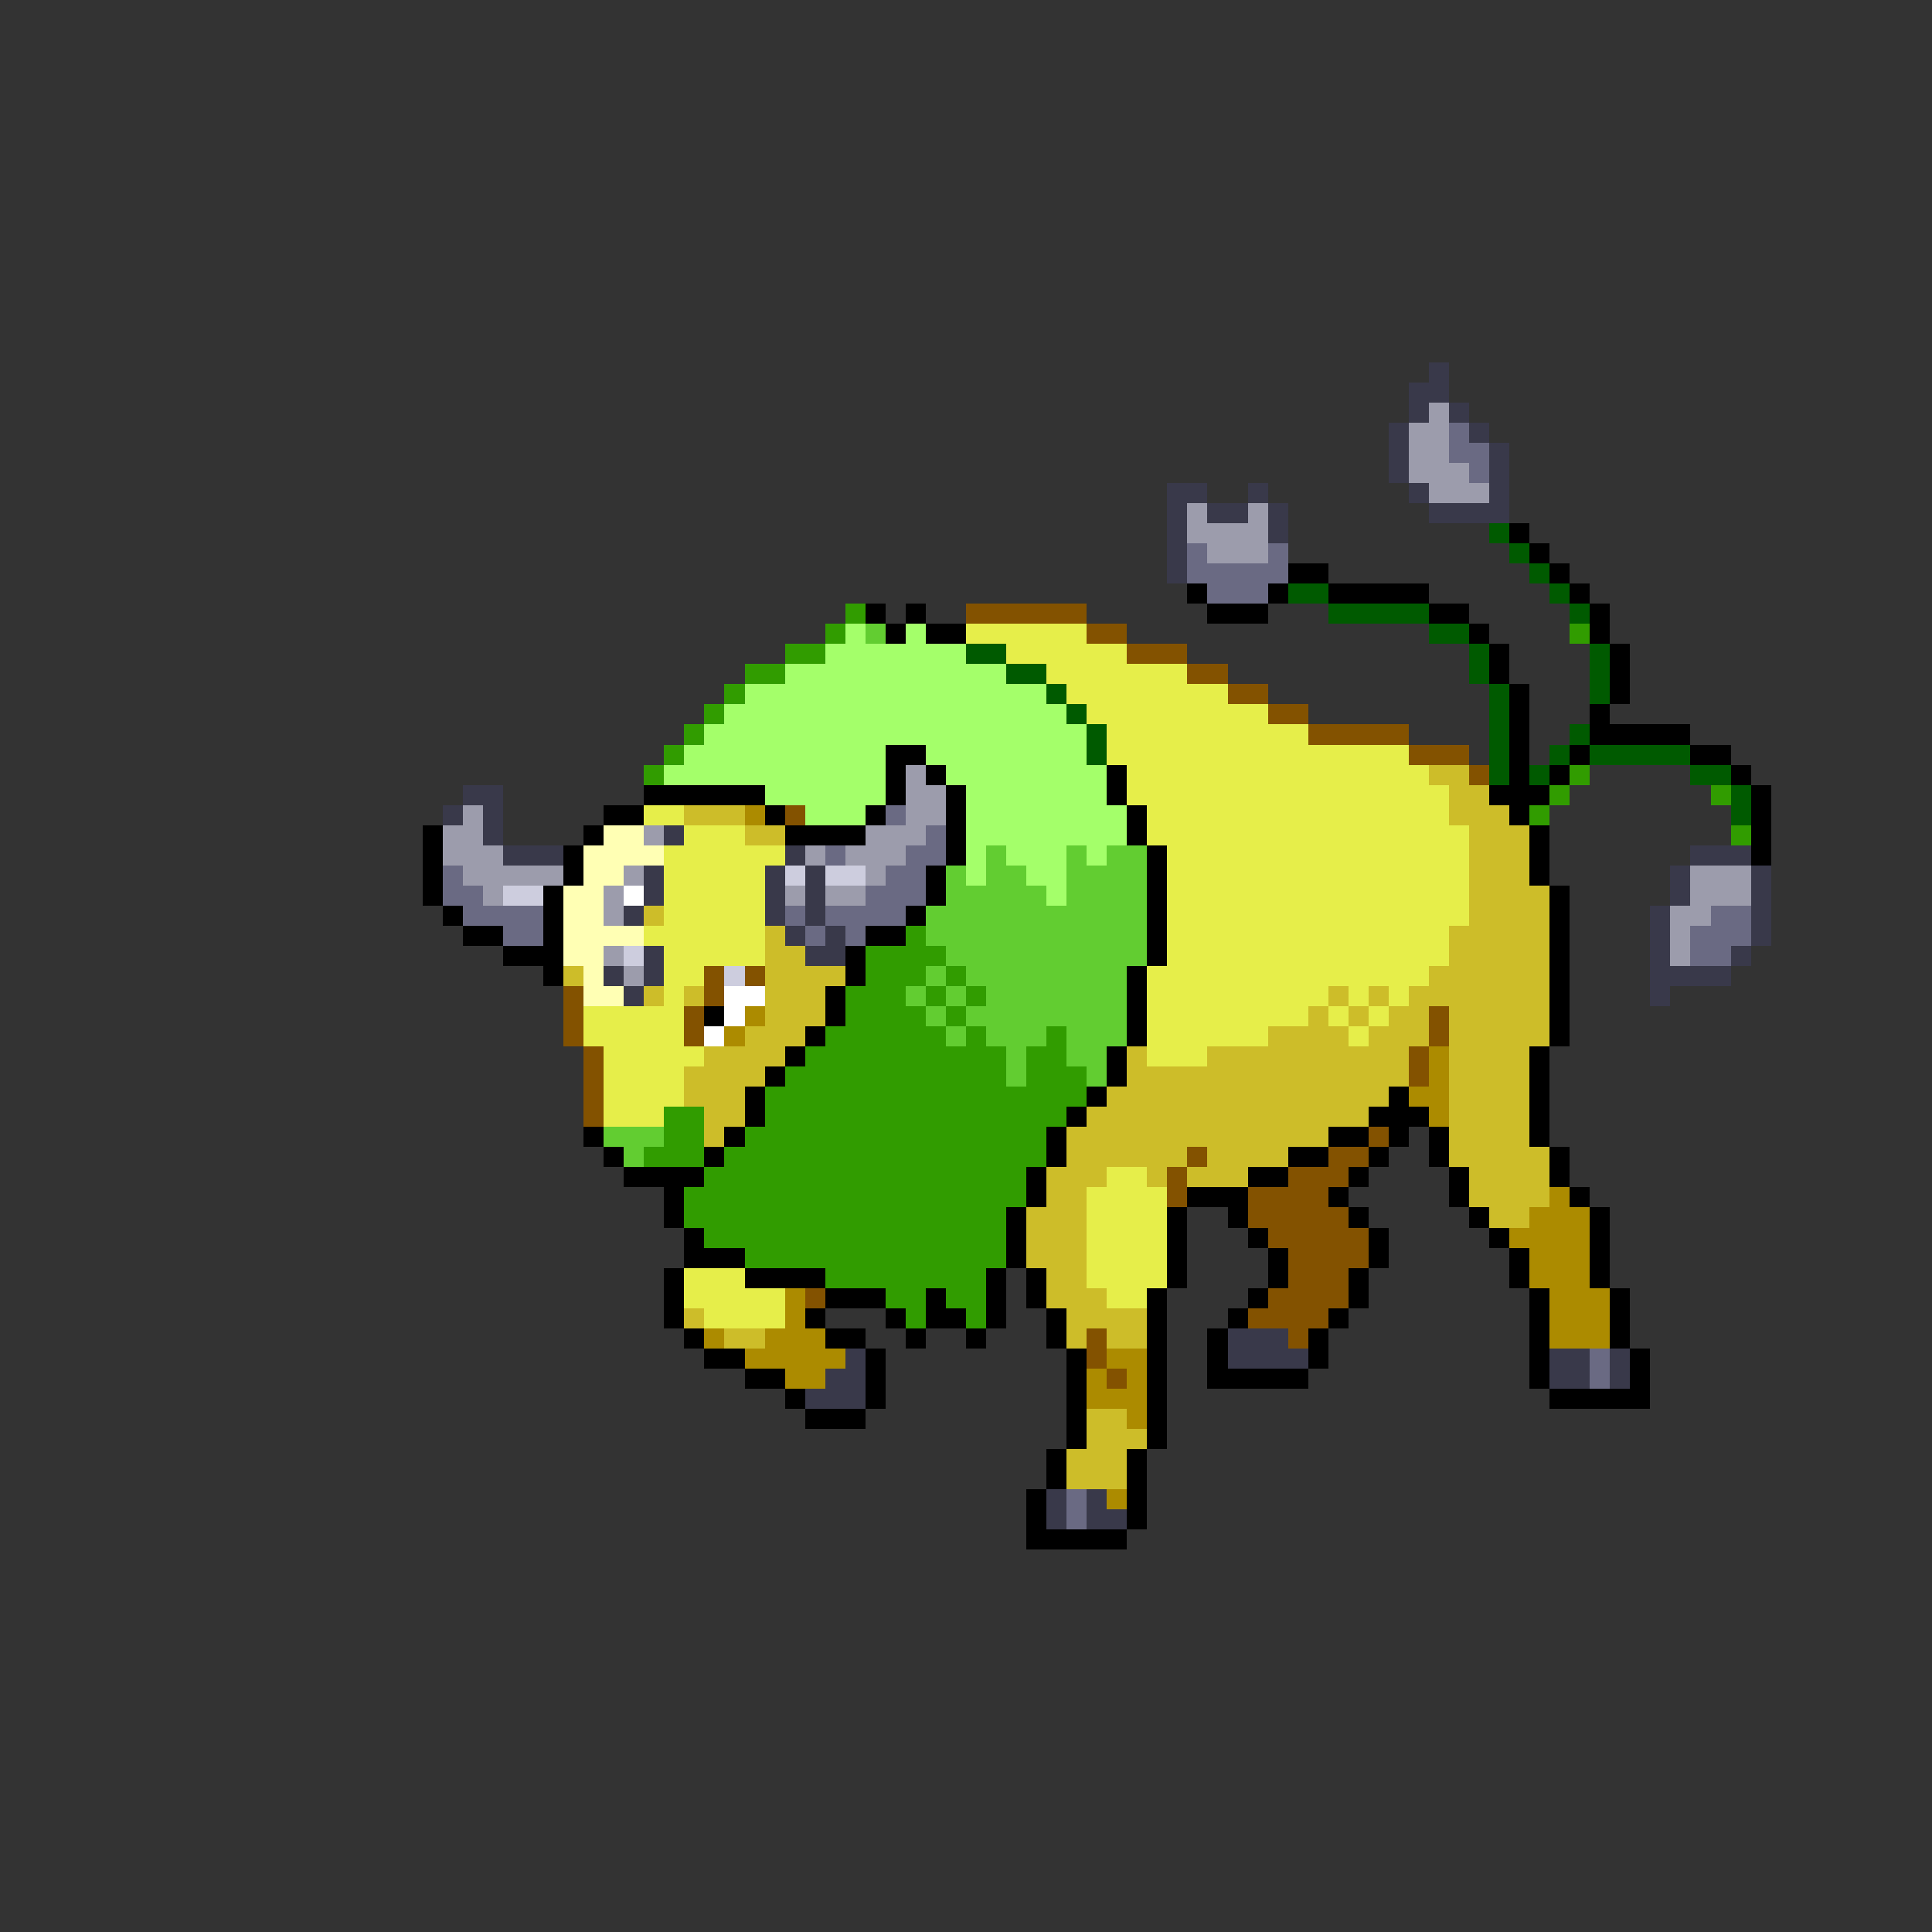 <svg xmlns="http://www.w3.org/2000/svg" viewBox="0 -0.5 96 96" shape-rendering="crispEdges">
<rect x="0" y="-0.5" width="96" height="96" fill="#333333" stroke="none"/>
<path stroke="#39394a" d="M71 18h1M70 19h2M70 20h1M72 20h1M69 21h1M73 21h1M69 22h1M74 22h1M69 23h1M74 23h1M58 24h2M62 24h1M70 24h1M74 24h1M58 25h1M60 25h2M63 25h1M71 25h4M58 26h1M63 26h1M58 27h1M58 28h1M23 39h2M22 40h1M24 40h1M24 41h1M33 41h1M25 42h3M39 42h1M84 42h3M32 43h1M38 43h1M40 43h1M83 43h1M87 43h1M32 44h1M38 44h1M40 44h1M83 44h1M87 44h1M31 45h1M38 45h1M40 45h1M82 45h1M87 45h1M39 46h1M41 46h1M82 46h1M87 46h1M32 47h1M40 47h2M82 47h1M86 47h1M30 48h1M32 48h1M82 48h4M31 49h1M82 49h1M61 66h3M42 67h1M61 67h4M77 67h2M80 67h1M41 68h2M77 68h2M80 68h1M40 69h3M52 74h1M54 74h1M52 75h1M54 75h2" />
<path stroke="#9c9cac" d="M71 20h1M70 21h2M70 22h2M70 23h3M71 24h3M59 25h1M62 25h1M59 26h4M60 27h3M45 38h1M45 39h2M23 40h1M45 40h2M22 41h2M32 41h1M43 41h3M22 42h3M40 42h1M42 42h3M23 43h5M31 43h1M43 43h1M84 43h3M24 44h1M30 44h1M39 44h1M41 44h2M84 44h3M30 45h1M83 45h2M83 46h1M30 47h1M83 47h1M31 48h1" />
<path stroke="#6a6a83" d="M72 21h1M72 22h2M73 23h1M59 27h1M63 27h1M59 28h5M60 29h3M44 40h1M46 41h1M41 42h1M45 42h2M22 43h1M44 43h2M22 44h2M43 44h3M23 45h4M39 45h1M41 45h4M85 45h2M25 46h2M40 46h1M42 46h1M84 46h3M84 47h2M79 67h1M79 68h1M53 74h1M53 75h1" />
<path stroke="#005a00" d="M74 26h1M75 27h1M76 28h1M64 29h2M77 29h1M66 30h5M78 30h1M71 31h2M48 32h2M73 32h1M79 32h1M50 33h2M73 33h1M79 33h1M52 34h1M74 34h1M79 34h1M53 35h1M74 35h1M54 36h1M74 36h1M78 36h1M54 37h1M74 37h1M77 37h1M79 37h5M74 38h1M76 38h1M84 38h2M86 39h1M86 40h1" />
<path stroke="#000000" d="M75 26h1M76 27h1M64 28h2M77 28h1M59 29h1M63 29h1M66 29h5M78 29h1M43 30h1M45 30h1M60 30h3M71 30h2M79 30h1M44 31h1M46 31h2M73 31h1M79 31h1M74 32h1M80 32h1M74 33h1M80 33h1M75 34h1M80 34h1M75 35h1M79 35h1M75 36h1M79 36h5M44 37h2M75 37h1M78 37h1M84 37h2M44 38h1M46 38h1M55 38h1M75 38h1M77 38h1M86 38h1M32 39h6M44 39h1M47 39h1M55 39h1M74 39h3M87 39h1M30 40h2M38 40h1M43 40h1M47 40h1M56 40h1M75 40h1M87 40h1M21 41h1M29 41h1M39 41h4M47 41h1M56 41h1M76 41h1M87 41h1M21 42h1M28 42h1M47 42h1M57 42h1M76 42h1M87 42h1M21 43h1M28 43h1M46 43h1M57 43h1M76 43h1M21 44h1M27 44h1M46 44h1M57 44h1M77 44h1M22 45h1M27 45h1M45 45h1M57 45h1M77 45h1M23 46h2M27 46h1M43 46h2M57 46h1M77 46h1M25 47h3M42 47h1M57 47h1M77 47h1M27 48h1M42 48h1M56 48h1M77 48h1M41 49h1M56 49h1M77 49h1M35 50h1M41 50h1M56 50h1M77 50h1M40 51h1M56 51h1M77 51h1M39 52h1M55 52h1M76 52h1M38 53h1M55 53h1M76 53h1M37 54h1M54 54h1M69 54h1M76 54h1M37 55h1M53 55h1M68 55h3M76 55h1M29 56h1M36 56h1M52 56h1M66 56h2M69 56h1M71 56h1M76 56h1M30 57h1M35 57h1M52 57h1M64 57h2M68 57h1M71 57h1M77 57h1M31 58h4M51 58h1M62 58h2M67 58h1M72 58h1M77 58h1M33 59h1M51 59h1M59 59h3M66 59h1M72 59h1M78 59h1M33 60h1M50 60h1M58 60h1M61 60h1M67 60h1M73 60h1M79 60h1M34 61h1M50 61h1M58 61h1M62 61h1M68 61h1M74 61h1M79 61h1M34 62h3M50 62h1M58 62h1M63 62h1M68 62h1M75 62h1M79 62h1M33 63h1M37 63h4M49 63h1M51 63h1M58 63h1M63 63h1M67 63h1M75 63h1M79 63h1M33 64h1M41 64h3M46 64h1M49 64h1M51 64h1M57 64h1M62 64h1M67 64h1M76 64h1M80 64h1M33 65h1M40 65h1M44 65h1M46 65h2M49 65h1M52 65h1M57 65h1M61 65h1M66 65h1M76 65h1M80 65h1M34 66h1M41 66h2M45 66h1M48 66h1M52 66h1M57 66h1M60 66h1M65 66h1M76 66h1M80 66h1M35 67h2M43 67h1M53 67h1M57 67h1M60 67h1M65 67h1M76 67h1M81 67h1M37 68h2M43 68h1M53 68h1M57 68h1M60 68h5M76 68h1M81 68h1M39 69h1M43 69h1M53 69h1M57 69h1M77 69h5M40 70h3M53 70h1M57 70h1M53 71h1M57 71h1M52 72h1M56 72h1M52 73h1M56 73h1M51 74h1M56 74h1M51 75h1M56 75h1M51 76h5" />
<path stroke="#319c00" d="M42 30h1M41 31h1M78 31h1M39 32h2M37 33h2M36 34h1M35 35h1M34 36h1M33 37h1M32 38h1M78 38h1M77 39h1M85 39h1M76 40h1M86 41h1M45 46h1M43 47h4M43 48h3M47 48h1M42 49h3M46 49h1M48 49h1M42 50h4M47 50h1M41 51h6M48 51h1M52 51h1M40 52h10M51 52h2M39 53h11M51 53h3M38 54h16M33 55h2M38 55h15M33 56h2M37 56h15M32 57h3M36 57h16M35 58h16M34 59h17M34 60h16M35 61h15M37 62h13M41 63h8M44 64h2M47 64h2M45 65h1M48 65h1" />
<path stroke="#835200" d="M48 30h6M54 31h2M56 32h3M59 33h2M61 34h2M63 35h2M65 36h5M70 37h3M73 38h1M39 40h1M35 48h1M37 48h1M28 49h1M35 49h1M28 50h1M34 50h1M71 50h1M28 51h1M34 51h1M71 51h1M29 52h1M70 52h1M29 53h1M70 53h1M29 54h1M29 55h1M68 56h1M59 57h1M66 57h2M58 58h1M64 58h3M58 59h1M62 59h4M62 60h5M63 61h5M64 62h4M64 63h3M40 64h1M63 64h4M62 65h4M54 66h1M64 66h1M54 67h1M55 68h1" />
<path stroke="#a4ff6a" d="M42 31h1M45 31h1M41 32h7M39 33h11M37 34h15M36 35h17M35 36h19M34 37h10M46 37h8M33 38h11M47 38h8M38 39h6M48 39h7M40 40h3M48 40h8M48 41h8M48 42h1M50 42h3M54 42h1M48 43h1M51 43h2M52 44h1" />
<path stroke="#62cd31" d="M43 31h1M49 42h1M53 42h1M55 42h2M47 43h1M49 43h2M53 43h4M47 44h5M53 44h4M46 45h11M46 46h11M47 47h10M46 48h1M48 48h8M45 49h1M47 49h1M49 49h7M46 50h1M48 50h8M47 51h1M49 51h3M53 51h3M50 52h1M53 52h2M50 53h1M54 53h1M30 56h3M31 57h1" />
<path stroke="#e6ee4a" d="M48 31h6M50 32h6M52 33h7M53 34h8M54 35h9M55 36h10M55 37h15M56 38h15M56 39h16M32 40h2M57 40h15M34 41h3M57 41h16M33 42h6M58 42h15M33 43h5M58 43h15M33 44h5M58 44h15M33 45h5M58 45h15M32 46h6M58 46h14M33 47h5M58 47h14M33 48h2M57 48h14M33 49h1M57 49h9M67 49h1M69 49h1M29 50h5M57 50h8M66 50h1M68 50h1M29 51h5M57 51h6M67 51h1M30 52h5M57 52h3M30 53h4M30 54h4M30 55h3M55 58h2M54 59h4M54 60h4M54 61h4M54 62h4M34 63h3M54 63h4M34 64h5M55 64h2M35 65h4" />
<path stroke="#cdbd29" d="M71 38h2M72 39h2M34 40h3M72 40h3M37 41h2M73 41h3M73 42h3M73 43h3M73 44h4M32 45h1M73 45h4M38 46h1M72 46h5M38 47h2M72 47h5M28 48h1M38 48h4M71 48h6M32 49h1M34 49h1M38 49h3M66 49h1M68 49h1M70 49h7M38 50h3M65 50h1M67 50h1M69 50h2M72 50h5M37 51h3M63 51h4M68 51h3M72 51h5M35 52h4M56 52h1M60 52h10M72 52h4M34 53h4M56 53h14M72 53h4M34 54h3M55 54h14M72 54h4M35 55h2M54 55h14M72 55h4M35 56h1M53 56h13M72 56h4M53 57h6M60 57h4M72 57h5M52 58h3M57 58h1M59 58h3M73 58h4M52 59h2M73 59h4M51 60h3M74 60h2M51 61h3M51 62h3M52 63h2M52 64h3M34 65h1M53 65h4M36 66h2M53 66h1M55 66h2M54 70h2M54 71h3M53 72h3M53 73h3" />
<path stroke="#ac8b00" d="M37 40h1M37 50h1M36 51h1M71 52h1M71 53h1M70 54h2M71 55h1M77 59h1M76 60h3M75 61h4M76 62h3M76 63h3M39 64h1M77 64h3M39 65h1M77 65h3M35 66h1M38 66h3M77 66h3M37 67h5M55 67h2M39 68h2M54 68h1M56 68h1M54 69h3M56 70h1M55 74h1" />
<path stroke="#ffffb4" d="M30 41h2M29 42h4M29 43h2M28 44h2M28 45h2M28 46h4M28 47h2M29 48h1M29 49h2" />
<path stroke="#cdcdde" d="M39 43h1M41 43h2M25 44h2M31 47h1M36 48h1" />
<path stroke="#ffffff" d="M31 44h1M36 49h2M36 50h1M35 51h1" />
</svg>